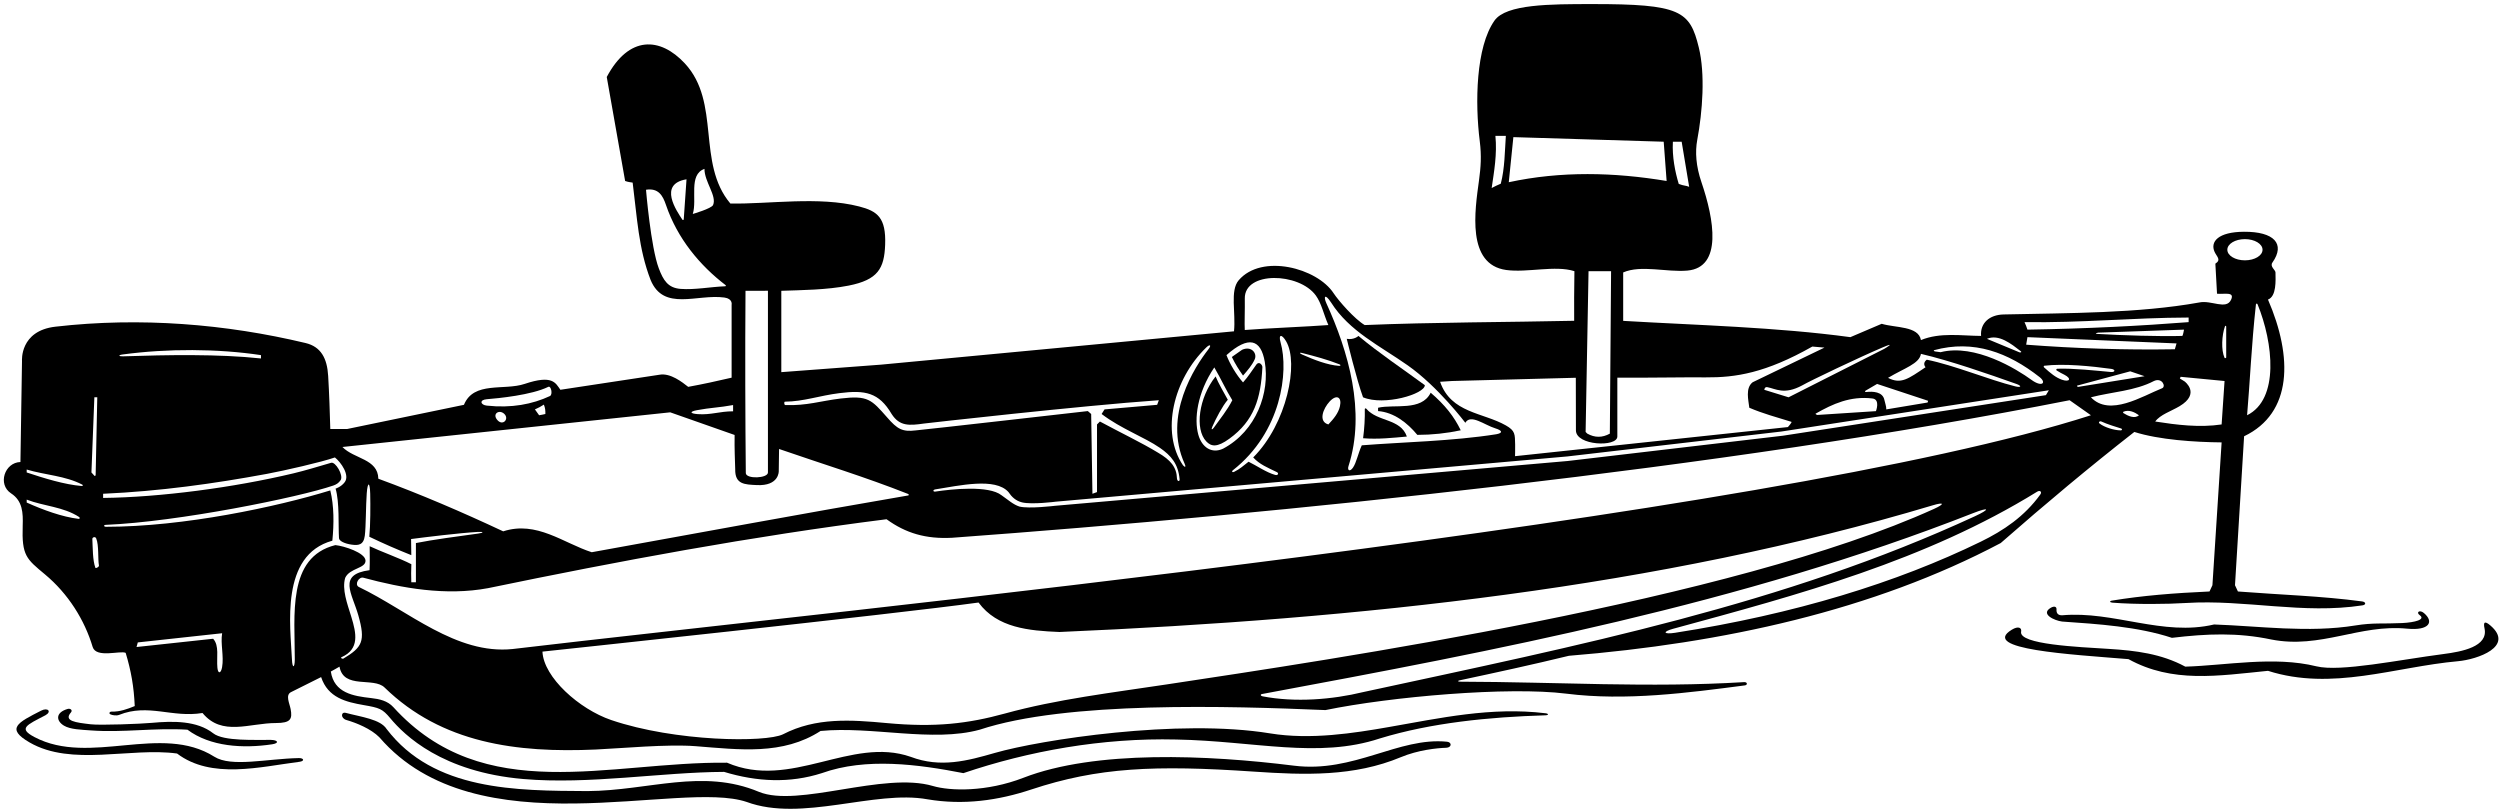 <?xml version="1.0" encoding="UTF-8"?>
<svg xmlns="http://www.w3.org/2000/svg" xmlns:xlink="http://www.w3.org/1999/xlink" width="518pt" height="168pt" viewBox="0 0 518 168" version="1.1">
<g id="surface1">
<path style=" stroke:none;fill-rule:nonzero;fill:rgb(0%,0%,0%);fill-opacity:1;" d="M 302.43 140.965 C 310.016 139.348 317.613 137.695 325.078 135.879 C 357.008 133.285 388.156 126.492 414.547 112.52 C 423.898 104.324 432.988 96.73 442.234 89.5 C 447.426 91.145 454.742 91.609 460.32 91.664 L 458.414 121.258 L 457.812 122.555 C 450.426 122.883 443.852 123.414 437.578 124.449 C 437.055 124.535 437.121 124.832 437.711 124.875 C 442.652 125.258 449.039 125.184 452.977 124.938 C 465.168 124.18 477.203 127.324 489.504 125.43 C 490.305 125.309 490.23 124.723 489.418 124.613 C 481.074 123.492 472.262 123.227 463.695 122.555 L 463.09 121.258 L 464.977 90.395 C 475.02 85.594 475.086 73.973 469.926 62.07 C 471.711 61.395 471.508 58.082 471.48 56.449 C 471.48 55.918 470.258 55.238 470.848 54.395 C 473.574 50.516 471.191 47.984 464.949 48.02 C 459.625 48.051 457.895 50.074 458.867 52.199 C 459.336 53.215 460.285 53.824 459.023 54.633 L 459.367 60.859 C 460.906 61.008 463.09 60.359 462.273 62.113 C 461.266 64.281 458.18 62.117 455.648 62.68 C 443.066 64.941 428.535 64.852 415.129 65.156 C 412.234 65.223 410.258 66.938 410.48 69.602 C 406.477 69.582 402 68.82 398.02 70.465 C 397.5 67.523 392.742 67.957 389.887 67.09 L 383.398 69.859 C 368.082 67.781 351.719 67.391 336.324 66.484 L 336.324 56.449 C 340.023 54.836 345.348 56.445 349.625 56.066 C 356.926 55.414 355.172 45.469 352.535 37.734 C 351.414 34.449 351.199 31.488 351.672 28.977 C 352.773 23.078 353.34 15.359 351.992 9.844 C 350.137 2.246 348.23 0.828 329.82 0.844 C 321.234 0.852 312.074 0.844 309.66 4.262 C 305.789 9.746 305.602 21.316 306.609 29.277 C 306.992 32.301 306.824 34.637 306.445 37.406 C 305.602 43.602 303.828 54.812 312.105 55.945 C 316.469 56.539 322.258 54.918 326.219 56.188 C 326.137 60.988 326.168 62.406 326.168 66.465 C 312.508 66.766 296.898 66.762 282.766 67.352 C 280.691 66.133 277.348 62.32 276.324 60.758 C 272.91 55.527 261.449 52.488 256.66 58.066 C 254.816 60.215 256.086 64.797 255.684 68.648 L 182.59 75.551 L 161.887 77.109 L 161.887 60.254 C 166.094 60.109 171.289 60.074 175.824 59.18 C 181.918 57.977 183.219 55.625 183.402 50.711 C 183.609 45.086 181.805 43.754 178.016 42.777 C 169.68 40.629 159.254 42.32 151.332 42.172 C 144.277 33.77 149.422 21.23 141.891 13.133 C 136.805 7.664 130.32 7.293 125.719 15.953 L 129.527 37.5 C 130.199 37.734 130.562 37.75 131.086 37.836 C 132 44.98 132.293 51.523 134.805 58.004 C 137.516 64.574 144.445 60.875 150.086 61.648 C 151.883 61.895 151.59 63.152 151.59 63.152 L 151.59 78.254 C 148.52 78.969 145.746 79.578 142.594 80.156 C 141.422 79.238 138.918 77.211 136.621 77.648 C 136.621 77.648 119.656 80.223 116.113 80.762 C 115.105 79.352 114.504 77.594 108.715 79.543 C 104.441 80.977 98.156 78.93 96.129 83.879 L 71.898 88.895 L 68.438 88.895 C 68.352 85.668 68.207 81.402 67.996 77.887 C 67.781 74.23 66.5 71.836 63.305 71.074 C 46.844 67.137 29.094 65.664 11.488 67.688 C 4.055 68.539 4.559 74.777 4.559 74.777 L 4.234 95.73 C 0.941 95.828 -0.543 100.379 2.297 102.227 C 4.703 103.793 4.793 106.289 4.703 108.922 C 4.492 115.129 5.469 115.809 9.312 119.008 C 14.125 123.012 17.527 128.445 19.203 134.062 C 19.945 136.43 24.945 134.738 26.039 135.273 C 27.164 138.996 27.746 142.32 27.918 146.297 C 26.383 146.93 24.832 147.492 23.121 147.449 C 22.715 147.438 22.496 147.824 22.879 148.012 C 23.262 148.195 24.125 148.348 24.676 148.125 C 30.734 145.703 35.645 148.773 41.961 147.734 C 45.992 152.637 51.684 149.809 57.191 149.812 C 60.246 149.812 60.605 148.977 60.219 146.922 C 59.996 145.742 59.086 144 60.305 143.406 L 66.535 140.293 C 67.961 144.578 71.676 145.453 75.379 146.098 C 78.617 146.66 79.23 146.855 80.852 148.801 C 83.805 152.348 91.605 159.965 108.434 161.414 C 122.102 162.594 137.055 159.988 150.031 159.934 C 156.867 162.012 163.66 162.32 170.281 160.195 C 179.453 156.906 190.27 158.375 199.613 160.195 C 213.156 155.609 228.363 152.863 243.695 153.227 C 259.988 153.531 273.109 157.242 285.883 153.012 C 296.574 149.746 308.574 148.562 320.215 148.211 C 320.914 148.191 320.914 147.867 320.219 147.785 C 308.977 146.422 298.375 148.793 287.711 150.652 C 280.551 151.902 271.586 153.336 263.168 151.957 C 244.191 148.844 215.488 153.316 206.168 155.996 C 200.484 157.633 194.883 159.16 188.711 156.82 C 176.34 152.492 163.879 163.742 150.641 158.031 C 126.152 157.773 100.281 167.203 81.504 146.523 C 80.305 145.203 78.629 144.832 76.875 144.637 C 73.211 144.227 69.223 143.594 68.547 139.141 C 69.156 138.793 69.699 138.523 70.344 138.129 C 71.207 142.891 77.402 140.215 79.688 142.457 C 91.551 154.012 107.055 156.035 123.441 155.301 C 128.613 155.066 138.305 154.148 144.129 154.609 C 153.227 155.324 162.191 156.523 170.02 151.457 C 180.664 150.418 193.199 153.871 202.988 151.195 C 220.984 145.227 254.781 146.297 274.633 147.129 C 288.156 144.348 312.574 142.219 324.547 143.727 C 336.922 145.285 349.836 143.535 361.52 142.016 C 362.16 141.934 362.066 141.293 361.387 141.336 C 341.676 142.539 322.855 141.301 302.508 141.246 C 302.043 141.246 301.988 141.059 302.43 140.965 Z M 465.598 86.039 C 466.195 79.152 466.496 71.527 467.426 63.082 C 467.453 62.859 467.684 62.844 467.773 63.062 C 471.02 71.035 472.312 82.723 465.598 86.039 Z M 461.504 51.746 C 461.504 50.531 463.133 49.547 465.148 49.547 C 467.16 49.547 468.797 50.531 468.797 51.746 C 468.797 52.961 467.16 53.941 465.148 53.941 C 463.133 53.941 461.504 52.961 461.504 51.746 Z M 310.961 38.062 C 310.297 38.363 309.648 38.621 309.074 38.961 C 309.574 35.535 310.223 31.953 309.848 28.152 L 312.012 28.152 C 311.789 31.281 311.797 34.887 310.961 38.062 Z M 145.965 34.988 C 145.949 37.668 148.582 40.605 147.746 42.484 C 147.426 43.207 143.543 44.336 143.543 44.336 C 144.496 41.305 142.594 36.199 145.965 34.988 Z M 142.246 37.152 L 141.668 45.508 C 141.668 45.508 141.488 45.664 141.406 45.539 C 140.215 43.734 136.312 38.129 142.246 37.152 Z M 150.273 59.316 C 147.234 59.43 143.949 60.086 141.02 59.859 C 138.398 59.656 137.441 58.078 136.504 55.609 C 134.844 51.234 133.852 39.316 133.852 39.316 C 136.41 38.922 137.324 40.492 137.988 42.461 C 140.348 49.426 145.031 55.023 150.352 59.086 C 150.445 59.16 150.395 59.309 150.273 59.316 Z M 422.754 102.457 C 419.465 107.016 415.133 109.938 410.414 112.238 C 393.047 120.715 371.902 127.234 347.074 131.113 C 344.68 131.484 344.391 130.902 346.695 130.277 C 372.758 123.199 398.953 116.172 422.098 101.879 C 422.695 101.508 423.148 101.914 422.754 102.457 Z M 426.137 76.758 C 426.641 77.098 427.254 77.398 427.777 77.668 C 429.312 78.469 428.816 79.242 427.234 78.68 C 425.914 78.207 424.945 77.387 423.52 76.113 C 423.414 76.023 423.449 75.797 423.578 75.781 C 427.617 75.289 433.352 75.867 437.441 76.43 C 438.367 76.555 438.305 77.156 437.367 77.078 C 434.434 76.809 429.469 76.27 426.277 76.402 C 426.078 76.41 425.98 76.652 426.137 76.758 Z M 265.332 70.926 C 264.855 69.25 265.57 69.172 266.473 70.699 C 269.164 75.234 266.66 87.781 259.664 94.781 C 260.988 96.23 262.629 96.883 264.586 97.832 C 265.008 98.039 264.828 98.566 264.227 98.406 C 262.418 97.914 260.277 96.426 258.703 95.668 C 257.59 96.527 256.926 97.168 255.738 97.754 C 255.344 97.953 255.121 97.703 255.473 97.422 C 265.492 89.531 267.07 77.035 265.332 70.926 Z M 324.754 94.574 L 369.098 89.414 L 424.523 80.863 L 423.914 81.875 L 369.434 90.277 L 324.82 95.52 L 218.551 104.805 C 218.551 104.805 213.207 105.453 211.234 104.961 C 209.965 104.559 208.918 103.602 207.531 102.629 C 204.859 100.504 197.09 101.367 193.945 101.836 C 193.273 101.992 193.219 101.488 193.805 101.398 C 198.734 100.625 206.234 98.875 208.957 101.961 C 209.617 102.953 210.477 103.781 211.773 104.094 C 213.816 104.59 218.75 103.949 218.75 103.949 Z M 277.496 75.812 C 275.031 75.641 272.242 74.539 269.781 73.449 C 269.215 73.199 269.23 72.992 269.781 73.133 C 272.391 73.801 275.09 74.516 277.57 75.504 C 277.836 75.609 277.785 75.832 277.496 75.812 Z M 277.637 84.176 C 277.309 85.629 276.328 86.785 275.238 87.945 C 273.102 87.352 274.137 84.66 275.5 83.191 C 276.938 81.641 278.066 82.27 277.637 84.176 Z M 387.953 82.562 C 389.645 82.754 388.695 85.188 388.695 85.188 L 376.531 85.98 C 376.531 85.98 376.023 85.801 376.234 85.684 C 379.746 83.691 383.383 82.02 387.953 82.562 Z M 386.543 80.945 L 388.934 79.551 L 399.508 83.047 L 399.398 83.402 L 390.84 84.828 C 390.859 84.176 390.582 83.551 390.449 82.879 C 390.105 81.121 387.988 81.082 386.738 81.219 C 386.199 81.277 386.543 80.945 386.543 80.945 Z M 450.977 71.156 L 450.629 72.367 C 440.246 72.543 429.949 72.195 419.824 71.418 L 420.086 69.859 Z M 434.73 68.922 L 452.531 68.301 C 452.414 68.785 452.375 69.234 452.188 69.602 C 447.504 69.742 439.617 69.48 434.734 69.195 C 433.664 69.133 434.73 68.922 434.73 68.922 Z M 441.383 76.938 L 444.355 77.949 L 430.496 80.18 L 430.344 79.91 Z M 446.301 78.945 C 447.98 78.16 448.855 80.102 447.98 80.449 C 443.867 82.094 437.098 86.406 433.238 82.32 C 437.562 81.195 442.32 81.023 446.301 78.945 Z M 439.398 89.176 C 438.031 89.156 436.02 88.531 435.031 87.754 C 434.695 87.488 435.086 87.188 435.414 87.34 C 436.633 87.91 438.48 88.461 439.352 88.738 C 439.801 88.812 439.746 89.184 439.398 89.176 Z M 439.949 85.578 C 439.871 85.531 439.906 85.34 439.996 85.301 C 441.129 84.832 442.305 85.398 443.188 86.039 C 442.305 86.844 440.906 86.184 439.949 85.578 Z M 461.023 67.582 C 461.098 67.367 461.27 67.629 461.27 67.629 L 461.27 74.102 C 461.27 74.102 461.02 74.344 460.922 74.125 C 460.199 72.543 460.348 69.449 461.023 67.582 Z M 460.926 78.945 L 460.32 87.945 C 455.734 88.637 450.977 88.031 446.562 87.34 C 447.586 85.914 449.871 85.199 451.602 84.168 C 456.031 81.527 452.648 79.031 452.648 79.031 L 451.664 78.422 L 451.836 78.074 Z M 453.484 65.793 L 453.484 66.746 C 443.75 67.504 432.508 68.102 420.086 68.301 C 419.91 67.781 419.727 67.273 419.48 66.746 C 431.422 66.918 441.629 65.832 453.484 65.793 Z M 418.648 72.727 C 419.082 73.062 418.48 73.023 418.48 73.023 L 411.691 70.207 C 414.152 69.152 416.762 71.27 418.648 72.727 Z M 400.734 72.559 C 408.957 70.309 416.129 73.062 422.59 78.125 C 424.125 79.332 423.09 80.289 420.93 78.715 C 417.898 76.504 409.211 71.145 402.086 72.977 L 400.867 72.809 C 400.867 72.809 400.551 72.609 400.734 72.559 Z M 398.02 73.32 C 404.164 74.766 411.891 77.457 417.805 79.555 C 418.969 79.969 418.805 80.363 417.566 80.055 C 412.102 78.691 404.871 75.66 399.23 74.531 C 398.625 74.965 398.539 75.57 398.973 76.09 C 395.391 78.496 393.883 79.68 391.199 78.293 C 394.578 76.266 397.688 75.387 398.02 73.32 Z M 390.066 71.988 C 393.215 70.648 390.395 72.293 390.395 72.293 L 370.59 82.32 L 365.566 80.77 C 365.566 80.77 365.602 80.113 366.18 80.219 C 367.914 80.539 369.668 81.875 373.422 79.848 C 374.953 78.949 385.203 74.059 390.066 71.988 Z M 346.621 29.363 L 348.441 29.363 L 349.996 38.711 C 349.285 38.41 348.926 38.535 347.836 38.105 C 347.086 35.633 346.449 32.48 346.621 29.363 Z M 312.617 37.758 L 313.57 28.414 L 344.719 29.363 L 345.324 37.5 C 334.422 35.684 323.434 35.422 312.617 37.758 Z M 333.816 56.188 L 333.559 89.848 C 332 90.715 330.441 90.715 328.887 89.848 L 328.539 89.5 L 329.145 56.188 Z M 300.852 78.945 L 326.508 78.273 C 326.508 81.672 326.527 86.406 326.531 89.156 C 326.508 92.355 335.09 92.691 335.113 90.453 L 335.113 78.254 C 343.004 78.289 348.062 78.148 353.457 78.191 C 359.594 78.238 365.805 77.309 375.516 71.805 L 378.031 72.023 L 363.148 79.203 C 361.594 80.414 362.285 82.926 362.457 84.484 C 365.242 85.684 368.098 86.449 371.176 87.402 C 371.383 87.465 370.453 88.488 370.453 88.488 L 313.914 94.52 C 313.914 94.52 313.961 93.027 313.938 92.141 C 313.887 89.977 313.984 89.262 312.012 88.145 C 307.266 85.445 300.656 85.617 298.387 79.105 Z M 275.812 62.695 C 279.59 68.66 285.922 71.652 291.688 75.707 C 297.961 80.113 303.617 87.598 303.617 87.598 C 304.723 85.703 307.555 88.055 309.816 88.746 C 311.316 89.207 311.434 89.719 310.02 89.977 C 300.949 91.414 290.656 91.598 282.16 92.27 C 281.398 93.945 281.047 95.859 280.34 96.887 C 279.691 97.836 279.117 97.48 279.41 96.574 C 283.043 85.266 279.355 72.754 274.812 62.805 C 274.199 61.465 274.523 60.719 275.812 62.695 Z M 257.922 61.867 C 257.805 56.137 269.176 56.426 272.652 61.242 C 273.816 62.859 274.246 65.082 275.238 67.352 C 271.438 67.652 262.422 68.016 257.918 68.375 C 257.832 67.199 257.965 63.984 257.922 61.867 Z M 251.875 77.992 C 248.379 82.395 247.523 88.922 249.938 91.457 C 250.965 92.535 252.152 92.77 254.734 90.895 C 259.871 87.164 261.242 82.555 261.566 76.09 C 261.594 75.652 260.938 74.801 260.355 75.484 C 259.309 76.91 258.703 77.957 257.555 79.238 C 256.172 77.684 254.816 75.398 254.125 73.582 C 258.73 69.484 261.258 70.281 262.062 74.973 C 263.145 81.285 260.328 89.297 253.434 92.961 C 251.109 94.062 249.043 92.738 248.293 90.074 C 247.387 86.855 248.027 81.438 251.605 76.129 C 253.027 78.562 254.039 80.848 255.336 82.926 C 254.348 84.906 252.777 86.828 251.484 88.645 C 251.191 89.051 250.883 89.117 251.188 88.426 C 251.918 86.754 253.285 84.117 254.402 82.828 C 253.77 81.672 252.352 79.238 251.875 77.992 Z M 249.953 71.98 C 250.684 71.277 251.09 71.469 250.367 72.395 C 247.578 75.98 240.926 86.137 245.453 96.074 C 245.766 96.738 245.59 96.953 245.117 96.41 C 240.453 89.516 243.129 78.582 249.953 71.98 Z M 162.645 83.227 C 166.512 83.195 169.73 81.984 173.941 81.457 C 179.234 80.785 182.105 81.293 184.754 85.793 C 186.402 88.359 188.43 88.188 191.441 87.758 C 191.785 87.707 224.016 84.051 240.109 82.926 L 239.762 83.879 L 228.859 84.828 L 228.254 85.781 C 232.301 88.863 237.055 90.531 240.34 92.797 C 242.617 94.371 244.145 96.105 244.418 99.324 C 244.457 99.777 243.965 99.848 243.871 99.176 C 243.801 96.762 242.512 95.293 239.941 93.793 C 236.602 91.754 232.16 89.641 227.906 87.34 L 227.301 87.945 L 227.301 101.961 L 226.352 102.309 L 226.09 85.781 L 225.398 85.176 C 225.398 85.176 191.441 89.043 189.754 89.176 C 186.996 89.523 185.926 88.926 183.809 86.48 C 180.566 82.797 179.852 81.895 174.207 82.57 C 169.965 83.078 167.234 84.086 162.715 83.93 C 162.465 83.922 162.414 83.227 162.645 83.227 Z M 154.469 60.254 L 159.117 60.246 L 159.117 97.898 C 159.133 99.113 154.602 99.316 154.531 98.031 C 154.426 86.812 154.367 73.223 154.469 60.254 Z M 144.395 84.992 C 147.121 84.473 149.078 84.453 151.898 83.926 L 151.898 85.223 C 149.066 85.223 147.32 86.004 144.598 85.809 C 142.953 85.691 142.816 85.293 144.395 84.992 Z M 100.852 82.719 C 103.312 82.52 110.102 81.867 113.605 80.156 C 114.176 79.848 114.582 81.742 113.953 82.059 C 110.316 83.766 105.965 84.598 100.859 84.043 C 99.566 83.906 99.25 82.852 100.852 82.719 Z M 113 85.781 C 112.566 85.867 112.082 86 111.703 86.039 L 110.836 84.828 C 111.441 84.57 112.219 84.16 112.691 83.836 C 112.973 84.551 113.016 85.059 113 85.781 Z M 103.086 87.07 C 101.887 85.758 103.43 84.758 104.484 85.754 C 105.57 86.785 104.215 88.312 103.086 87.07 Z M 138.871 85.434 L 152.211 90.125 C 152.168 93.164 152.281 95.195 152.336 97.223 C 152.273 100.387 154.312 100.383 156.766 100.508 C 161.469 100.754 161.359 97.629 161.359 97.629 L 161.422 93.027 C 170.484 96.164 179.23 98.816 188.137 102.34 C 188.328 102.414 188.363 102.625 188.191 102.656 C 166.426 106.387 144.496 110.473 122.605 114.422 C 116.719 112.52 111.184 107.844 104.262 110.094 C 95.781 106.113 87.129 102.395 78.391 99.191 C 78.301 95.039 73.371 95.125 70.949 92.617 Z M 25.367 73.453 C 34.707 72.188 45.145 72.238 54.074 73.582 L 54.074 74.273 C 45.293 73.332 34.73 73.527 25.488 73.832 C 24.531 73.863 24.48 73.574 25.367 73.453 Z M 16.293 107.512 C 12.895 107.109 8.914 105.656 5.531 104.125 L 5.531 103.52 C 9.098 104.898 13.117 104.984 16.387 107.121 C 16.609 107.266 16.543 107.543 16.293 107.512 Z M 16.906 100.699 C 13.34 100.395 9.172 99.105 5.531 97.895 L 5.531 97.289 C 9.383 98.438 13.543 98.574 17.062 100.422 C 17.258 100.527 17.156 100.723 16.906 100.699 Z M 19.551 82.32 L 20.156 82.32 L 19.816 98.508 L 19.613 98.633 L 18.945 97.895 Z M 19.766 117.645 C 19.176 116.062 19.23 113.465 19.133 111.684 C 19.113 111.316 19.742 111.094 19.934 111.559 C 20.523 112.992 20.246 115.828 20.504 117.191 C 20.551 117.449 19.844 117.844 19.766 117.645 Z M 46.016 138.25 C 45.777 139.57 45.176 139.68 45.047 138.379 C 44.836 136.219 45.477 133.773 44.16 132.348 L 28.289 134.062 L 28.551 133.109 L 46.027 131.207 C 45.66 133.367 46.422 135.969 46.016 138.25 Z M 71.16 136.457 C 70.961 136.578 70.441 136.309 70.777 136.16 C 74.52 134.492 73.852 131.262 72.789 127.801 C 71.934 125.031 70.828 122.113 71.523 119.73 C 72.469 117.668 75.812 117.812 75.734 116.141 C 75.66 114.52 71.277 113.125 69.488 112.945 C 59.434 115.445 61.105 127.547 61.082 136.637 C 61.078 138.48 60.562 138.531 60.492 136.645 C 60.176 129.762 58.012 115.023 68.863 112.031 C 69.211 108.484 69.223 104.859 68.438 101.613 C 57.332 105.027 38.07 109.145 21.973 109.152 C 21.477 109.152 21.422 108.77 21.906 108.75 C 36.871 108.133 61.988 103.039 69.066 100.602 C 69.633 100.406 70.168 100.121 70.602 99.453 C 71.18 98.434 69.492 95.598 68.605 95.891 C 66.113 96.613 63.297 97.484 60.785 98.082 C 48.406 101.031 33.156 103.039 21.367 103.172 L 21.367 102.309 C 33.078 101.785 44.293 100.223 55.312 98.184 C 58.867 97.523 66.75 95.727 69.391 94.781 C 70.668 95.797 72.52 98.457 71.426 99.906 C 70.672 100.914 69.531 101.238 69.531 101.238 C 70.371 104.051 70.074 108.926 70.238 111.484 C 70.238 112.094 71.445 112.66 72.883 112.852 C 74.211 113.027 75.332 112.984 75.586 111.004 C 75.832 109.121 75.797 104.777 75.988 102.227 C 76.176 99.699 76.645 99.859 76.707 102.289 C 76.766 104.766 76.754 108.82 76.523 111.215 C 79.633 112.707 82.195 113.816 85.223 115.027 L 85.176 111.688 C 88.234 111.289 95 110.453 99.039 110.211 C 100.258 110.141 100.277 110.391 99.105 110.551 C 95.34 111.062 89.438 111.859 86.176 112.52 L 86.176 120.652 L 85.223 120.652 C 85.176 119.531 85.176 118.043 85.234 116.902 C 82.879 115.684 78.688 114.188 76.594 113.176 C 76.594 114.391 76.66 116.691 76.57 118.141 C 69.891 119.027 72.953 122.949 74.238 127.473 C 75.781 132.895 75.051 134.109 71.16 136.457 Z M 74.32 121.602 C 73.414 121.086 74.359 119.461 75.273 119.699 C 83.32 121.863 92.32 123.508 101.145 121.863 C 128.316 116.238 155.656 111.133 183.691 107.586 C 187.684 110.488 191.848 111.711 197.273 111.426 C 264.676 106.484 356.973 97.109 428.824 82.926 L 433.238 86.039 C 366.344 107.562 174.324 126.391 106.219 134.477 C 94.508 135.684 84.66 126.574 74.32 121.602 Z M 241.781 141.805 C 230.465 143.52 219.023 144.871 208.227 147.84 C 200.574 149.941 193.781 150.762 183.715 149.82 C 176.32 149.133 169.059 148.617 162.234 152.148 C 158.664 153.883 139.93 153.707 126.652 149.195 C 120.012 146.934 112.637 140.34 112.395 135.016 C 112.395 135.016 185.719 127.215 202.754 124.844 C 206.645 130.121 213.199 130.688 219.516 130.949 C 281.973 128.258 343.613 121.73 400.473 104.699 C 402.836 103.988 403.027 104.402 400.715 105.449 C 358.969 124.406 275.688 136.672 241.781 141.805 Z M 282.422 143.406 C 276.066 144.957 268.328 145.582 261.598 144.277 C 261.18 144.199 261.102 143.875 261.477 143.805 C 309.617 134.844 360.785 125.203 408.887 106.301 C 412.191 105.004 412.461 105.461 409.215 106.961 C 369.703 125.238 327.477 133.668 282.422 143.406 "/>
<path style=" stroke:none;fill-rule:nonzero;fill:rgb(0%,0%,0%);fill-opacity:1;" d="M 61.922 157.074 C 55.301 157.203 47.93 159.02 44.406 156.789 C 33.414 149.832 18.617 158.766 7.16 152.73 C 3.699 150.91 5.5 150.246 9.434 148.191 C 10.75 147.449 9.922 146.527 8.52 147.246 C 3.691 149.719 1.125 150.938 6.133 153.836 C 14.844 158.879 27.023 154.805 36.684 156.129 C 43.801 161.531 53.941 158.879 62.047 157.844 C 63.16 157.703 62.984 157.055 61.922 157.074 "/>
<path style=" stroke:none;fill-rule:nonzero;fill:rgb(0%,0%,0%);fill-opacity:1;" d="M 14.102 146.867 C 11.355 147.641 11.664 149.406 13.254 150.355 C 14.582 151.148 16.816 151.191 18.793 151.34 C 25.512 151.844 32.027 150.762 38.844 151.195 C 43.559 154.711 50.332 155.129 56.383 154.219 C 57.914 153.988 57.617 153.324 56.109 153.305 C 52.93 153.266 46.324 153.625 44.176 151.938 C 40.816 149.305 35.852 149.367 31.434 149.777 C 29.156 149.988 20.828 150.309 18.812 150.074 C 15.676 149.707 13.129 149.418 14.703 147.609 C 15.062 147.195 14.672 146.781 14.102 146.867 "/>
<path style=" stroke:none;fill-rule:nonzero;fill:rgb(0%,0%,0%);fill-opacity:1;" d="M 299.828 153.684 C 289.777 152.68 280.504 160.203 268.113 158.648 C 250.293 156.414 226.973 155.371 212.059 161.152 C 204.422 164.113 196.91 163.922 193.305 162.859 C 183.055 159.836 165.379 167.391 157.266 164.078 C 145.5 159.145 134.457 163.828 121.738 163.914 C 106.941 163.828 89.895 163.871 80.117 151.066 C 78.824 149.023 74.902 148.574 71.629 147.703 C 70.652 147.445 70.512 148.816 71.797 149.191 C 73.77 149.766 76.844 150.965 78.645 152.809 C 98.805 176.172 140.836 161.465 154.707 166.164 C 166.145 170.398 181.215 163.625 192.18 165.617 C 199.637 166.875 206.812 165.867 213.703 163.578 C 227.48 159.008 239.254 158.48 259.805 159.879 C 270.371 160.602 280.562 160.934 290.246 156.891 C 293.836 155.395 297.715 155 299.652 154.938 C 300.82 154.898 300.871 153.789 299.828 153.684 "/>
<path style=" stroke:none;fill-rule:nonzero;fill:rgb(0%,0%,0%);fill-opacity:1;" d="M 257.352 72.48 L 255.238 73.965 C 256 75.523 256.695 76.59 257.555 77.82 C 258.559 76.676 259.426 75.668 259.973 74.465 C 260.547 73.195 259.27 71.598 257.352 72.48 "/>
<path style=" stroke:none;fill-rule:nonzero;fill:rgb(0%,0%,0%);fill-opacity:1;" d="M 295.227 79.809 C 290.641 76.438 285.707 73.148 281.469 69.602 C 281.469 69.602 280.602 70.465 279.047 70.207 C 279.047 70.207 281.117 78.773 282.422 82.32 C 286.789 84.16 295.227 81.641 295.227 79.809 "/>
<path style=" stroke:none;fill-rule:nonzero;fill:rgb(0%,0%,0%);fill-opacity:1;" d="M 283.117 84.707 C 282.992 84.555 282.781 84.59 282.785 84.781 C 282.828 86.535 282.711 88.789 282.434 90.801 C 285.461 91.059 288.648 90.715 291.504 90.453 C 290.191 86.68 285.387 87.418 283.117 84.707 "/>
<path style=" stroke:none;fill-rule:nonzero;fill:rgb(0%,0%,0%);fill-opacity:1;" d="M 285.535 85.176 C 288.824 85.434 291.594 87.598 293.668 90.105 C 296.699 90.105 299.746 89.781 302.668 89.156 C 301.281 86.301 299.398 83.906 296.438 81.367 C 294.535 85.262 288.91 83.703 285.535 84.484 L 285.535 85.176 "/>
<path style=" stroke:none;fill-rule:nonzero;fill:rgb(0%,0%,0%);fill-opacity:1;" d="M 516.031 129.617 C 514.836 128.586 514.504 128.875 514.793 130.203 C 515.613 133.992 510.078 135.027 506.324 135.512 C 497.098 136.707 484.891 139.273 479.953 138.059 C 471.16 135.895 461.227 137.883 452.793 138.129 C 447.801 135.43 442.465 134.801 437.031 134.457 C 430.664 134.051 418.23 133.547 418.777 130.871 C 418.938 130.086 418.219 129.637 416.844 130.477 C 410.152 134.562 428.961 135.586 441.023 136.574 C 450.109 141.59 459.539 140.035 469.926 138.996 C 483.211 143.234 496.191 138.18 509.297 137.004 C 513.359 136.637 521.043 133.945 516.031 129.617 "/>
<path style=" stroke:none;fill-rule:nonzero;fill:rgb(0%,0%,0%);fill-opacity:1;" d="M 497.734 129.098 C 493.754 129.289 491.758 128.992 488.066 129.59 C 478.312 131.176 467.996 129.707 458.762 129.391 C 448.121 131.898 437.996 126.535 427.266 127.488 C 426.281 127.508 426.07 126.906 426.109 126.285 C 426.152 125.637 425.582 125.547 424.922 125.934 C 422.699 127.227 425.676 128.586 427.266 128.785 C 434.707 129.305 442.93 129.824 450.023 132.16 C 457.289 131.293 463.609 131.035 470.617 132.504 C 480.812 134.512 488.926 129.293 498.75 130.258 C 503.363 130.711 504.398 128.84 502.227 127.012 C 501.344 126.27 500.539 126.875 501.367 127.465 C 502.633 128.371 500.367 128.969 497.734 129.098 "/>
</g>
</svg>
